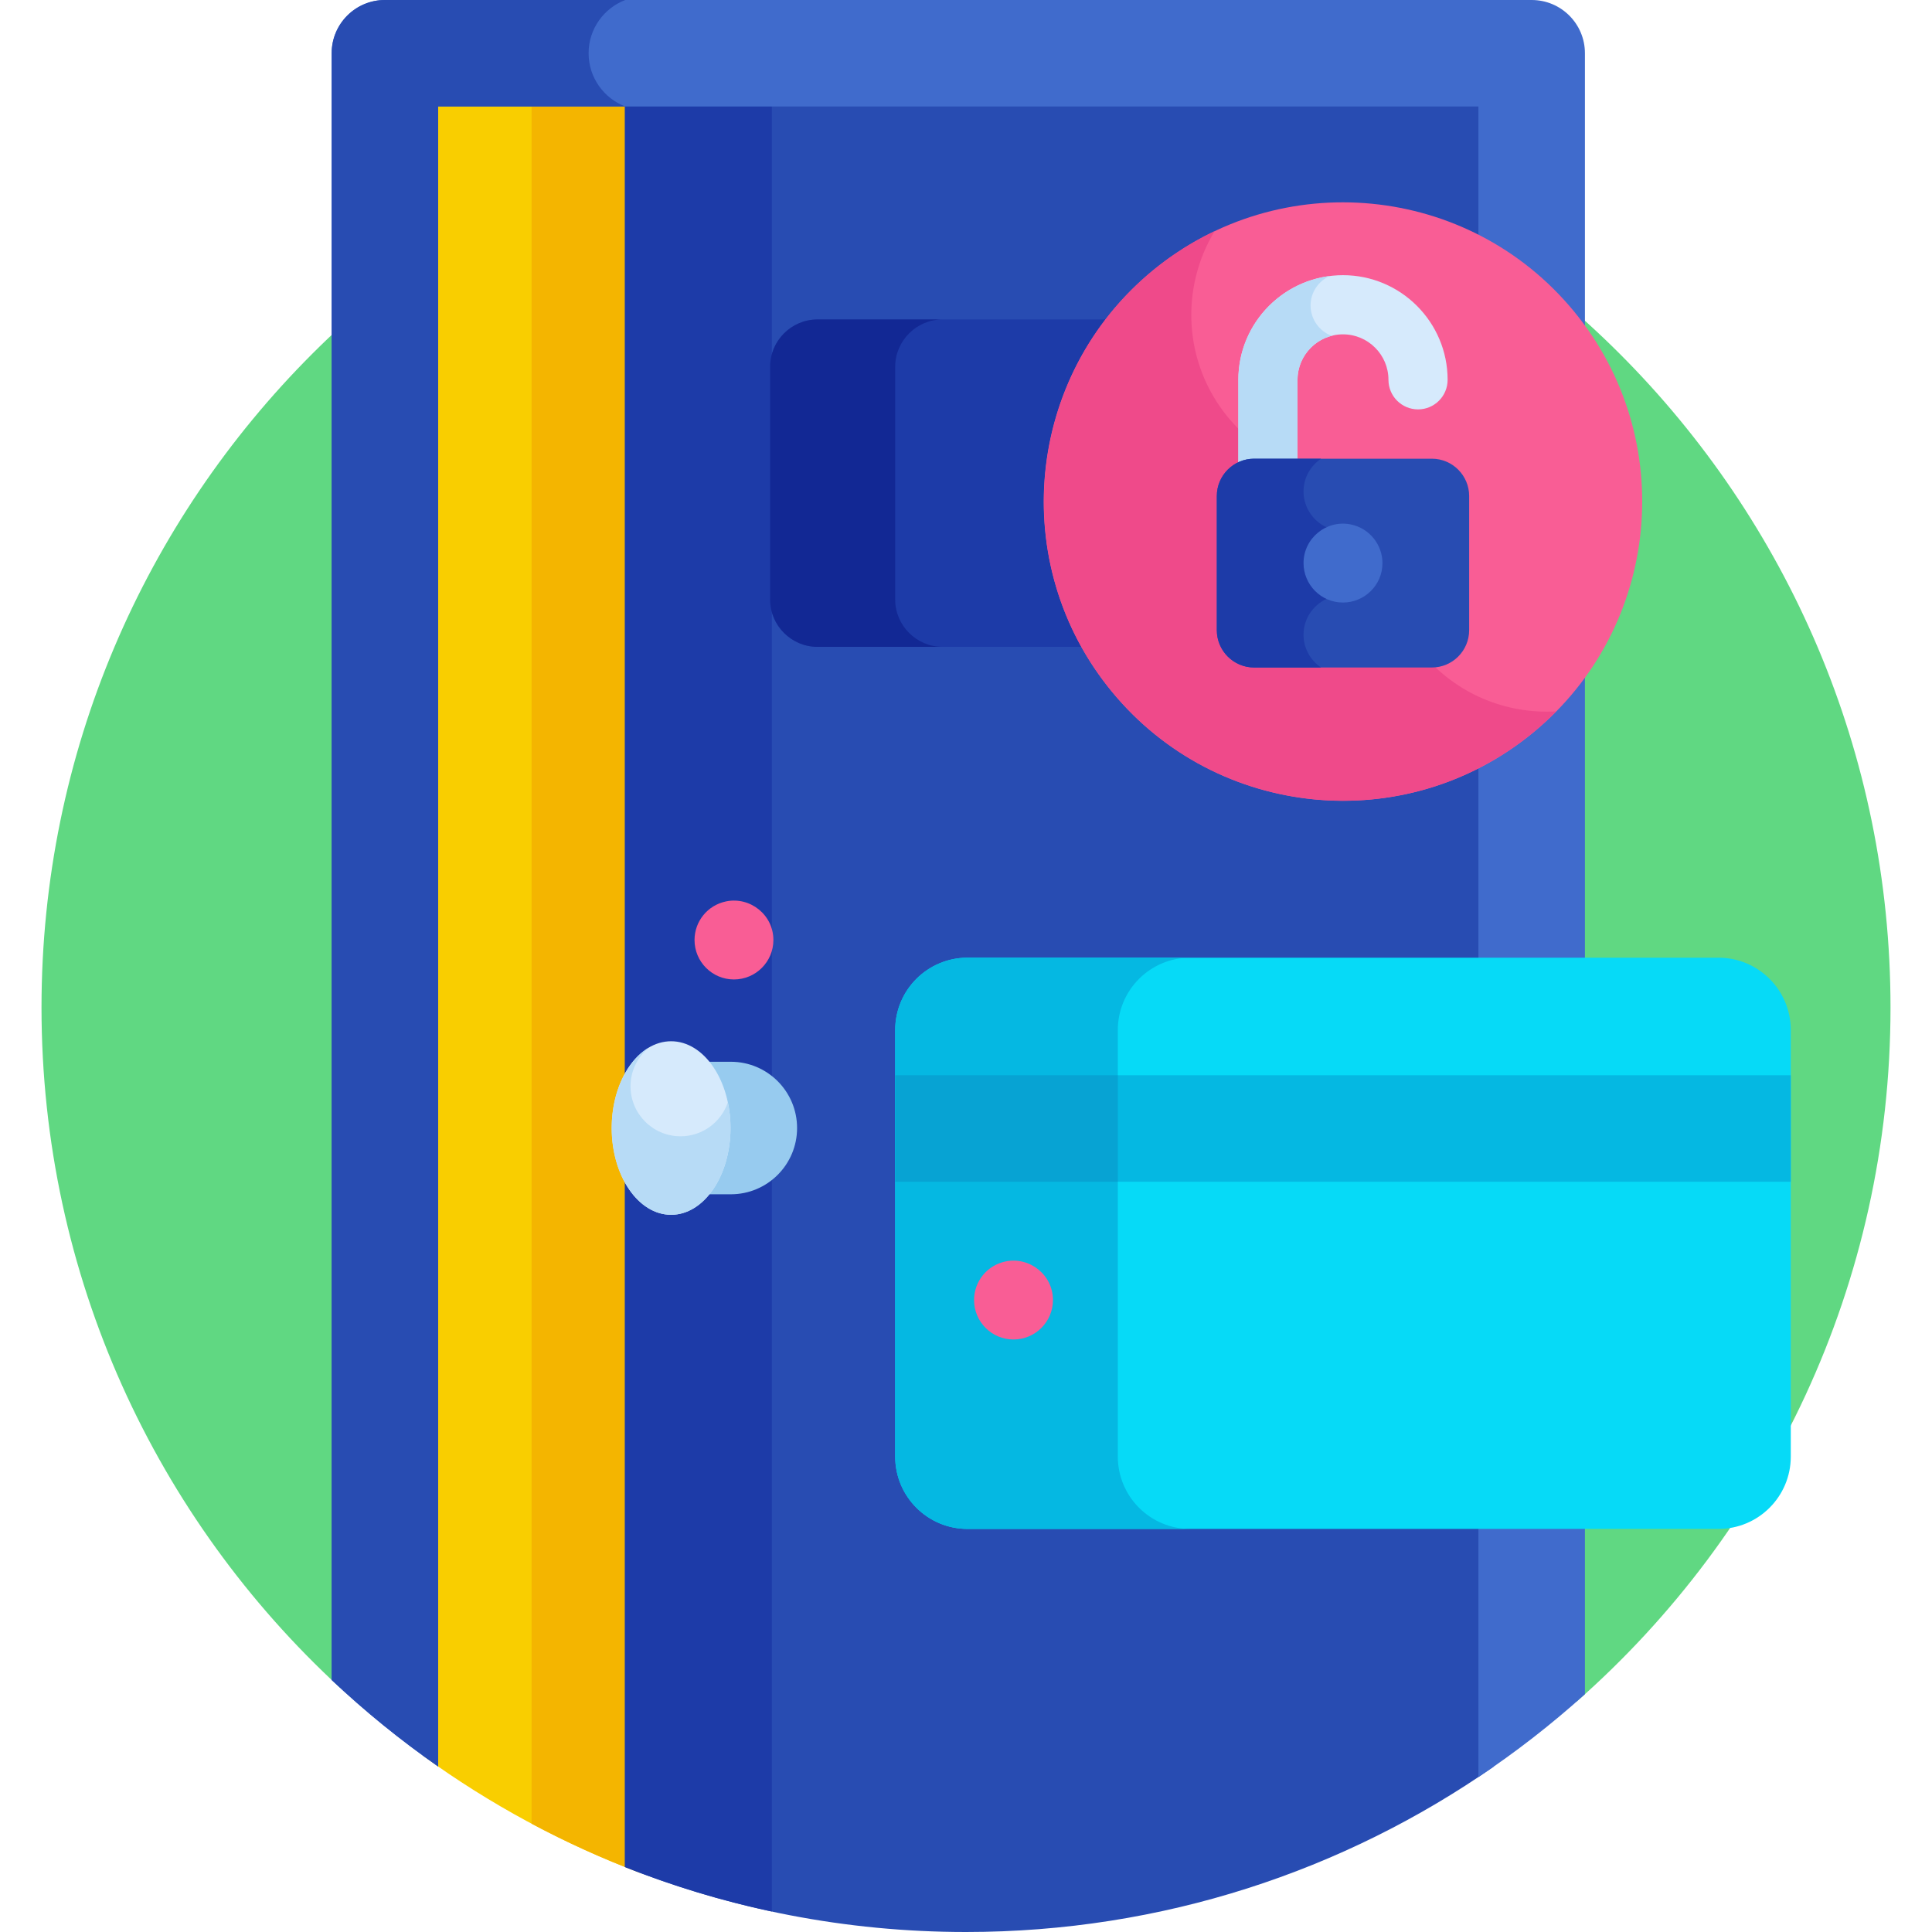 <svg height="512pt" viewBox="-11 0 512 512" width="512pt" xmlns="http://www.w3.org/2000/svg"><path d="m79.07 447.238 327.723 3.727c51.012-44.898 83.211-110.668 83.211-183.965 0-135.312-109.691-245.004-245.004-245.004-135.309 0-245 109.691-245 245.004 0 71.293 30.465 135.465 79.07 180.238zm0 0" fill="#60d882"/><path d="m158.621 24.121h-57.504v441.18c17.555 12.758 36.867 23.242 57.504 31.023zm0 0" fill="#f9ce00"/><path d="m129.871 24.121v459.168c9.246 4.934 18.844 9.301 28.75 13.035v-472.203zm0 0" fill="#f4b500"/><path d="m154.613 494.781c27.965 11.105 58.457 17.219 90.379 17.219h.02c51.965-.004 100.141-16.195 139.785-43.789v-444.09h-230.184zm0 0" fill="#284cb2"/><path d="m193.547 24.121h-38.934v470.66c12.504 4.965 25.516 8.926 38.934 11.793zm0 0" fill="#1d3ba8"/><path d="m394.91 0h-303.902c-7.793 0-14.113 6.316-14.113 14.109v431.105c8.816 8.316 18.25 15.98 28.223 22.93v-439.922h275.68v442.715c9.945-6.633 19.375-13.973 28.223-21.949v-434.879c0-7.793-6.316-14.109-14.109-14.109zm0 0" fill="#406bcc"/><path d="m328.812 158.875v-61.668c0-6.898-5.645-12.543-12.543-12.543h-110.641c-6.898 0-12.543 5.645-12.543 12.543v61.668c0 6.898 5.645 12.543 12.543 12.543h110.641c6.898 0 12.543-5.645 12.543-12.543zm0 0" fill="#1d3ba8"/><path d="m226.234 158.875v-61.668c0-6.898 5.645-12.543 12.543-12.543h-33.148c-6.898 0-12.543 5.645-12.543 12.543v61.668c0 6.898 5.641 12.543 12.543 12.543h33.148c-6.898 0-12.543-5.645-12.543-12.543zm0 0" fill="#122894"/><path d="m182.676 281.379h-7.754c3.41 4.219 5.582 10.516 5.582 17.559s-2.172 13.34-5.582 17.559h7.754c9.695 0 17.559-7.859 17.559-17.559 0-9.695-7.863-17.559-17.559-17.559zm0 0" fill="#97cbef"/><path d="m463.578 386.004v-113.031c0-10.59-8.586-19.176-19.176-19.176h-198.996c-10.59 0-19.172 8.586-19.172 19.176v113.031c0 10.59 8.582 19.176 19.176 19.176h198.992c10.59 0 19.176-8.586 19.176-19.176zm0 0" fill="#06daf7"/><path d="m285.234 386.004v-113.031c0-10.59 8.582-19.176 19.172-19.176h-59c-10.59 0-19.172 8.586-19.172 19.176v113.031c0 10.59 8.582 19.176 19.172 19.176h59c-10.59 0-19.172-8.586-19.172-19.176zm0 0" fill="#05b8e2"/><path d="m226.234 284.953h237.344v28.223h-237.344zm0 0" fill="#05b8e2"/><path d="m226.234 284.953h59v28.223h-59zm0 0" fill="#07a3d3"/><path d="m257.578 354.98c-5.762 0-10.441-4.691-10.441-10.453 0-4.93 3.441-9.238 8.406-10.242 6.297-1.277 12.5 3.527 12.5 10.242 0 5.742-4.668 10.453-10.465 10.453zm0 0" fill="#f95d95"/><path d="m406.113 82.508c-27.84-33.805-77.816-38.641-111.621-10.801-33.809 27.844-38.645 77.82-10.805 111.625 27.844 33.809 77.82 38.645 111.625 10.801 33.809-27.84 38.645-77.816 10.801-111.625zm0 0" fill="#f95d95"/><path d="m365.855 173.023c-7.043-8.551-10.207-19.016-9.699-29.27.438-8.875-6.039-16.734-14.832-18.008-10.16-1.469-19.824-6.578-26.867-15.129-11.867-14.406-12.719-34.25-3.566-49.359-7.336 3.488-14.285 8.168-20.559 14.105-28.531 27.008-32.91 71.43-10.109 103.426 26.98 37.859 79.836 44.367 115.102 15.324 2.156-1.777 4.191-3.645 6.113-5.594-13.184.785-26.543-4.523-35.582-15.496zm0 0" fill="#ef4a8a"/><path d="m182.594 298.938c0-12.699-7.051-22.996-15.742-22.996-8.695 0-15.746 10.297-15.746 22.996s7.051 22.996 15.746 22.996c8.691 0 15.742-10.297 15.742-22.996zm0 0" fill="#d6eafc"/><path d="m183.496 259.566c-5.762 0-10.438-4.691-10.438-10.453 0-4.93 3.438-9.234 8.402-10.242 6.297-1.277 12.5 3.527 12.5 10.242 0 5.742-4.668 10.453-10.465 10.453zm0 0" fill="#f95d95"/><path d="m325.016 132.543c-4.328 0-7.836-3.512-7.836-7.84v-24.051c0-15.289 12.438-27.727 27.727-27.727s27.727 12.438 27.727 27.727c0 4.328-3.508 7.84-7.84 7.84-4.328 0-7.84-3.508-7.84-7.84 0-6.645-5.402-12.047-12.047-12.047s-12.051 5.402-12.051 12.047v24.051c0 4.328-3.508 7.84-7.84 7.84zm0 0" fill="#d6eafc"/><path d="m336.316 80.961c0-3.516 2.098-6.449 5.012-7.797-13.605 1.762-24.152 13.414-24.152 27.488v24.051c0 4.332 3.512 7.84 7.84 7.84 4.332 0 7.84-3.512 7.84-7.84v-24.051c0-5.605 3.855-10.316 9.051-11.656-3.297-1.23-5.59-4.418-5.59-8.035zm0 0" fill="#b7dbf6"/><path d="m368.477 176.891h-47.137c-5.43 0-9.867-4.441-9.867-9.867v-35.594c0-5.426 4.438-9.867 9.867-9.867h47.137c5.426 0 9.863 4.441 9.863 9.867v35.594c0 5.426-4.438 9.867-9.863 9.867zm0 0" fill="#284cb2"/><path d="m334.449 168.211c0-4.574 2.922-8.352 6.855-9.812-3.27-1.793-5.441-5.281-5.441-9.172 0-4.016 2.258-7.41 5.465-9.168-4.051-1.48-6.879-5.379-6.879-9.812 0-3.668 1.879-6.82 4.648-8.684h-17.758c-5.43 0-9.867 4.441-9.867 9.867v35.594c0 5.426 4.438 9.867 9.867 9.867h17.746c-2.812-1.898-4.637-5.117-4.637-8.68zm0 0" fill="#1d3ba8"/><path d="m344.902 159.68c-5.867 0-10.453-4.797-10.453-10.453 0-6.598 6.07-11.547 12.5-10.254 4.984 1.016 8.414 5.383 8.414 10.254 0 5.965-4.887 10.453-10.461 10.453zm0 0" fill="#406bcc"/><path d="m144.984 14.109c0-6.441 4.035-11.93 9.715-14.109h-63.691c-7.797 0-14.113 6.316-14.113 14.109v431.105c8.816 8.316 18.25 15.98 28.223 22.93v-439.922h49.582c-5.676-2.18-9.715-7.668-9.715-14.113zm0 0" fill="#284cb2"/><path d="m169.344 301.129c-7.316 0-13.25-5.934-13.25-13.25 0-4.16 1.918-7.867 4.918-10.293-5.805 3.387-9.906 11.668-9.906 21.352 0 12.699 7.051 22.996 15.746 22.996 8.695 0 15.742-10.297 15.742-22.996 0-2.375-.246-4.664-.703-6.82-1.77 5.238-6.711 9.012-12.547 9.012zm0 0" fill="#b7dbf6"/></svg>